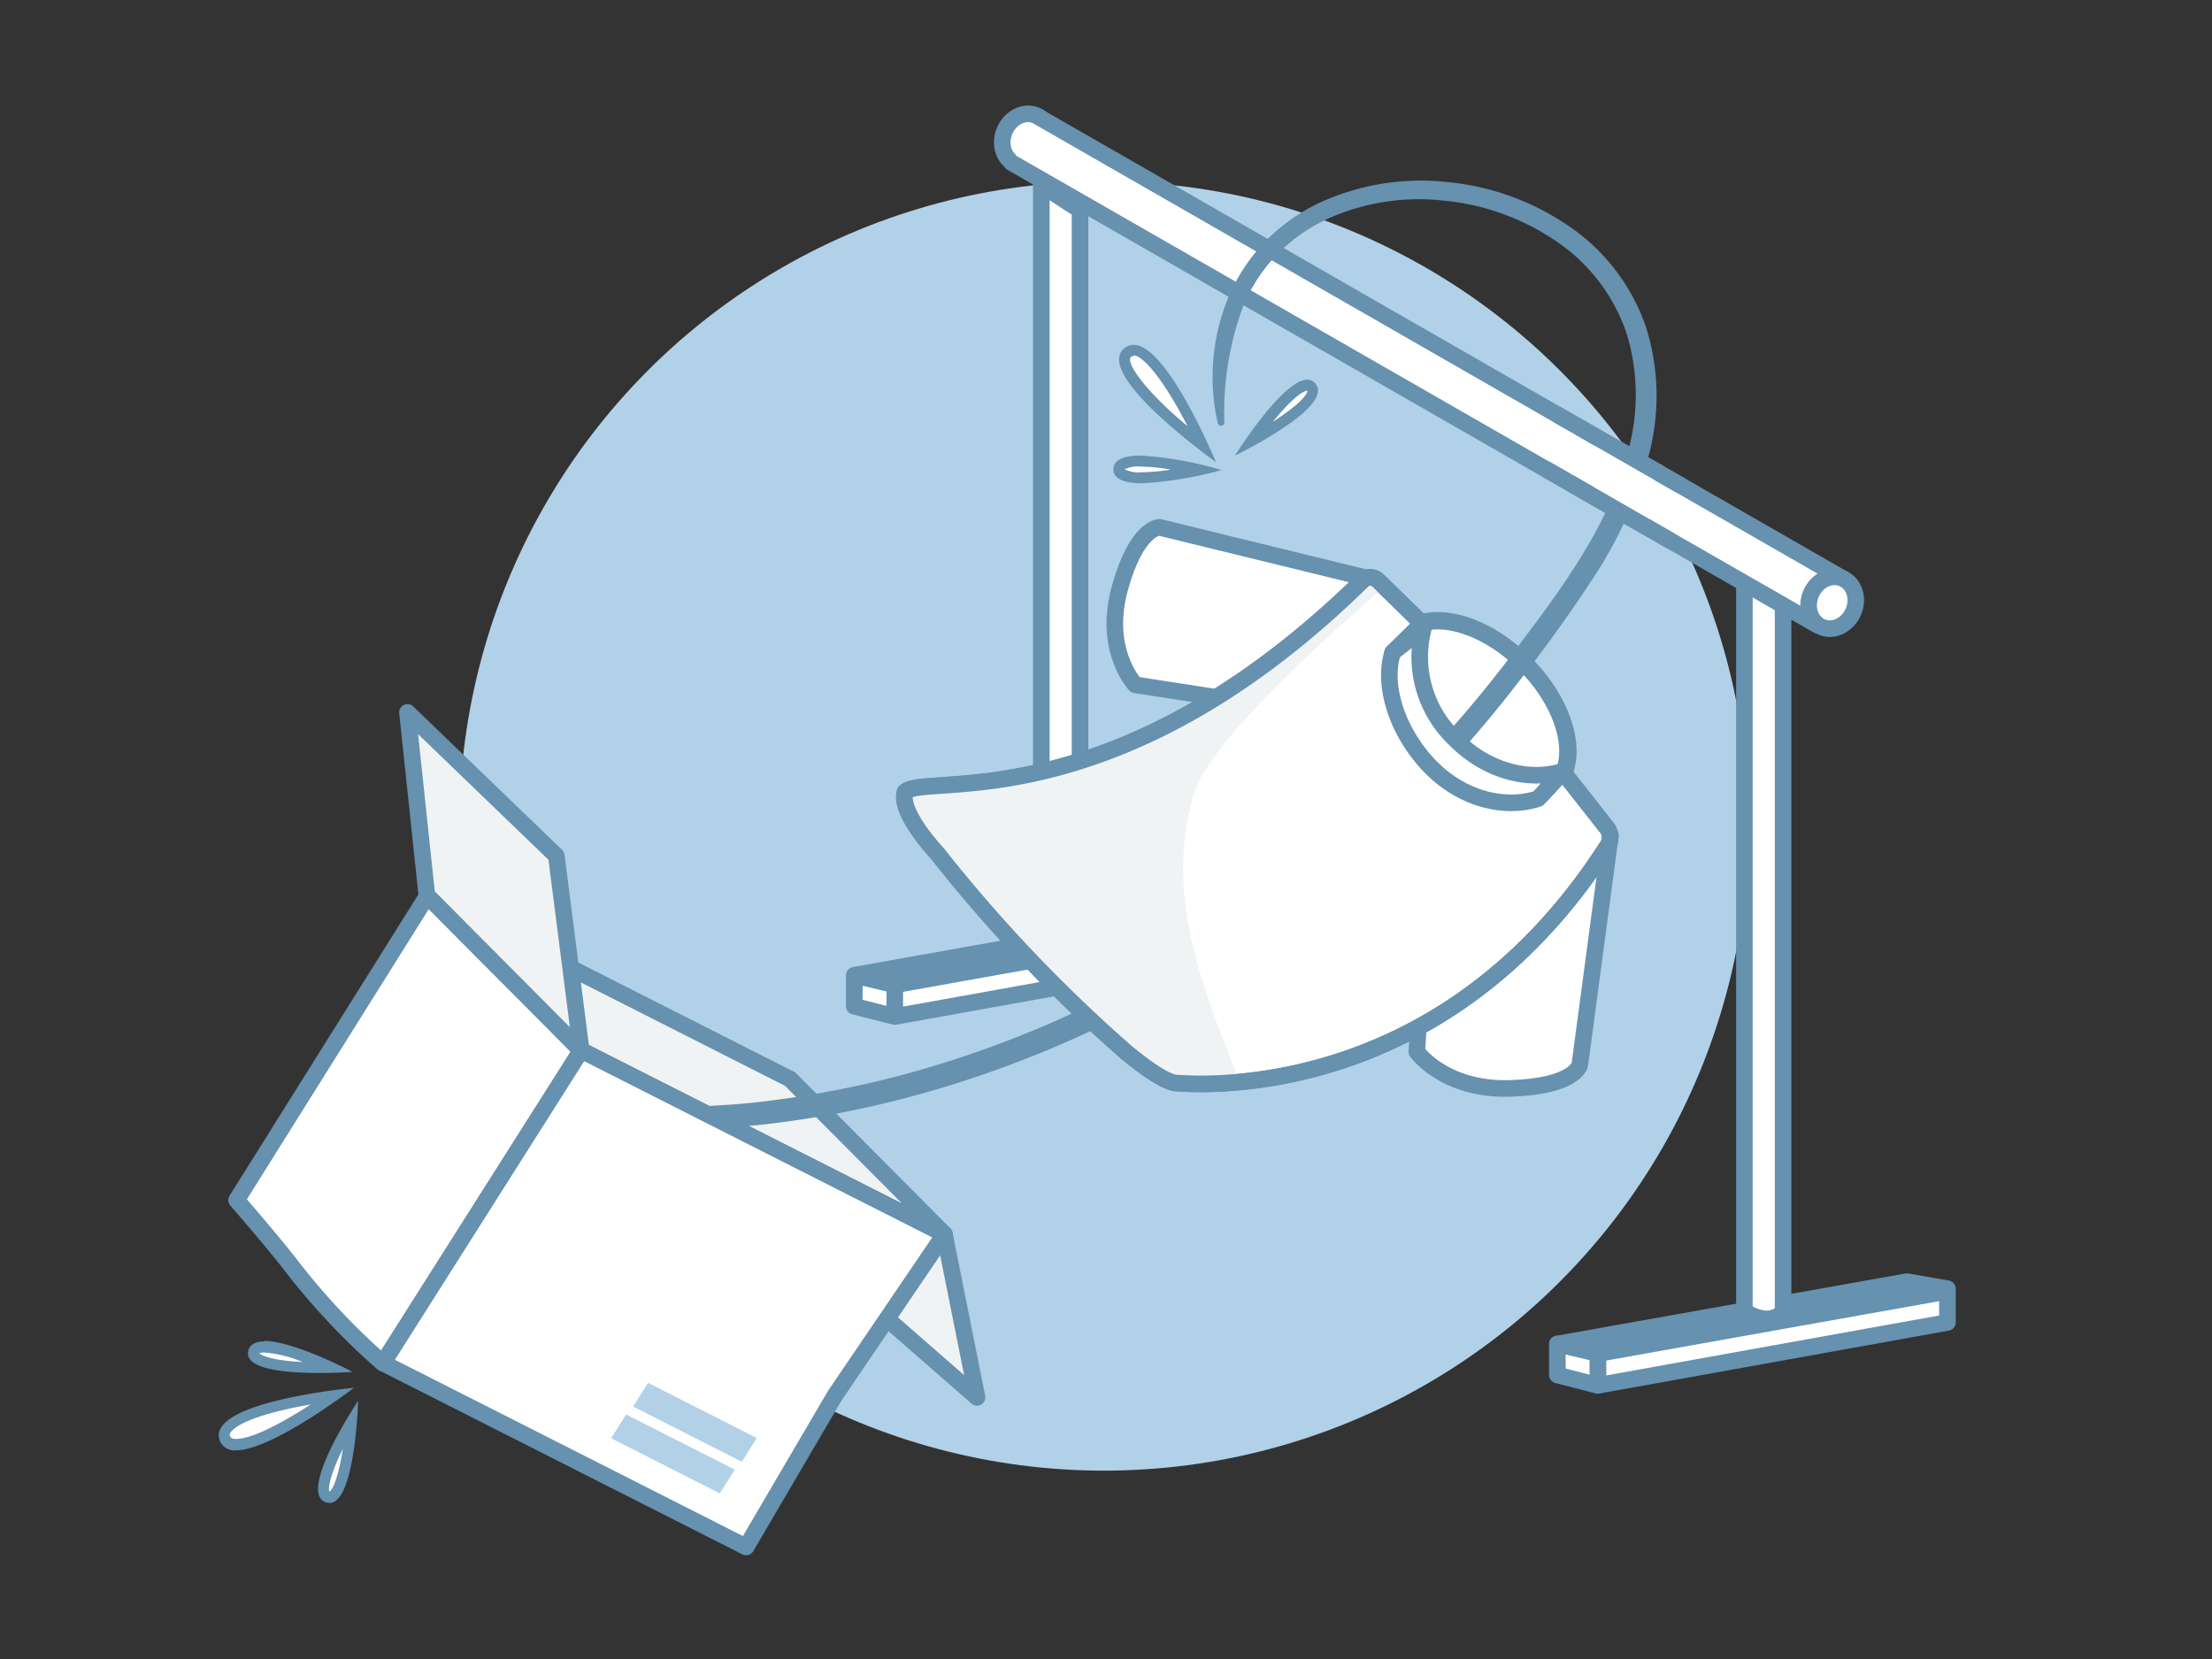 <svg id="Layer_1" data-name="Layer 1" xmlns="http://www.w3.org/2000/svg" viewBox="0 0 200 150"><rect x="0" y="0" width="200" height="150" fill="#333333" stroke="none"/><defs><style>.cls-1{fill:#b1d1e8}.cls-2,.cls-5,.cls-7{fill:#fff}.cls-3{fill:#6691af}.cls-10,.cls-4,.cls-8{fill:none}.cls-4{stroke:#171443}.cls-10,.cls-4,.cls-5,.cls-6,.cls-7{stroke-linecap:round;stroke-linejoin:round}.cls-10,.cls-4,.cls-5,.cls-6,.cls-8{stroke-width:1.5px}.cls-10,.cls-5,.cls-6,.cls-7,.cls-8{stroke:#6691af}.cls-6,.cls-9{fill:#f0f3f3}.cls-7{stroke-width:1.57px}.cls-8{stroke-miterlimit:10}.cls-11{fill:#b2d1e6}</style></defs><circle class="cls-1" cx="99.81" cy="74.69" r="58.28"/><path class="cls-2" d="M21.34 130.63c-.69 0-.89-.3-1-.55a.8.8 0 0 1 .09-.76c1-1.62 6.32-2.66 9.73-3.12-2.29 1.62-6.6 4.43-8.83 4.43z"/><path class="cls-3" d="M28.07 127c-2.37 1.53-5.19 3.1-6.73 3.1-.44 0-.48-.13-.52-.23a.3.3 0 0 1 0-.31c.67-1.06 3.91-2 7.21-2.56m3.97-1.52s-13.44 1.24-12.13 4.77a1.4 1.4 0 0 0 1.46.88c3.32 0 10.67-5.65 10.67-5.65z"/><path class="cls-2" d="M28.94 123.69c-3.17 0-5.39-.4-5.91-1.06a.41.41 0 0 1-.09-.38c0-.13.1-.46 1-.46 1.59 0 4.23 1.08 6 1.88z"/><path class="cls-3" d="M23.92 122.29a11.14 11.14 0 0 1 3.45.86c-2.69-.13-3.71-.57-3.93-.8a1.48 1.48 0 0 1 .48-.06m0-1c-.77 0-1.33.23-1.47.85-.39 1.73 3.58 2 6.49 2 1.64 0 2.94-.1 2.94-.1s-5.29-2.8-8-2.8z"/><path class="cls-2" d="M29.8 135.41h-.16a.47.47 0 0 1-.31-.32c-.38-1.12 1.05-4.11 2.46-6.49-.28 3.57-1.05 6.84-2 6.84z"/><path class="cls-3" d="M31 131c-.33 2.11-.8 3.59-1.21 3.87-.18-.39.21-1.87 1.21-3.87m1.38-4.34s-5.55 8.28-2.91 9.17a1 1 0 0 0 .32.06c2.34 0 2.59-9.23 2.59-9.23z"/><path class="cls-4" d="M160.47 52.7l2.37-.88M158.45 51.41l2.02 1.3"/><path class="cls-5" d="M144.47 122.39l31.61-5.64v2.82l-31.61 5.69v-2.87zM140.81 121.52l31.61-5.64 3.66.64-31.61 5.68-3.66-.68z"/><path class="cls-5" d="M140.81 124.32l3.66.94v-2.87l-3.66-.87v2.8zM161.22 52.34v66.22s-1 1.56-3.5 0v-68.5zM80.9 89.05l31.61-5.64v2.82L80.9 91.91v-2.86zM77.24 88.18l31.61-5.65 3.66.64-31.61 5.69-3.66-.68zM77.24 90.98l3.66.93v-2.86l-3.66-.87v2.8z"/><path class="cls-5" d="M97.65 19v66.21s-1 1.57-3.5 0V16.72z"/><ellipse class="cls-5" cx="92.74" cy="12.63" rx="2.39" ry="2.08" transform="rotate(-66.48 92.749 12.625)"/><path class="cls-5" d="M91.47 14.71l72.84 41.8 2.29-4.21-72.84-41.81"/><ellipse class="cls-5" cx="165.65" cy="54.49" rx="2.39" ry="2.08" transform="rotate(-66.48 165.66 54.487)"/><path class="cls-6" d="M72.96 112.92l-1.54-15.36 13.97 14.04 2.95 14.75-15.38-13.43z"/><path class="cls-5" d="M21.39 108.51s3.27 3.75 5 6a61.83 61.83 0 0 0 8.23 8.74L52.55 95 38.63 81z"/><path class="cls-6" d="M71.42 97.56L38.59 80.93l13.96 14.04 32.84 16.63-13.97-14.04z"/><path class="cls-6" d="M36.84 64.41l1.75 16.52 13.96 14.04-2.25-17.59-13.46-12.97z"/><path class="cls-2" d="M108.73 40.22c-2.79-2.15-7-5.81-7.06-7.73a.78.78 0 0 1 .32-.67.84.84 0 0 1 .51-.18c1.72 0 4.5 4.73 6.23 8.58z"/><path class="cls-3" d="M102.5 32.14c.9 0 2.87 2.45 4.86 6.38-3.53-2.93-5.17-5.2-5.19-6a.29.29 0 0 1 .13-.27.34.34 0 0 1 .2-.07m0-1a1.31 1.31 0 0 0-.81.28c-3 2.33 8.25 10.32 8.25 10.32s-4.38-10.6-7.44-10.6z"/><path class="cls-2" d="M113.17 39.86c1.66-2.37 3.9-5 5.06-5a.46.46 0 0 1 .35.16.52.52 0 0 1 .11.45c-.25 1.15-3.06 3.04-5.52 4.39z"/><path class="cls-3" d="M118.2 35.33c0 .52-1.3 1.63-3.11 2.81 1.33-1.65 2.54-2.78 3.11-2.81m0-1c-2.25 0-6.54 6.86-6.54 6.86s9.11-4.39 7.26-6.52a.9.9 0 0 0-.72-.34z"/><path class="cls-2" d="M103.25 43.2c-1.34 0-1.8-.27-2-.43a.46.46 0 0 1-.12-.33c0-.62 1.09-.75 2-.75a25.3 25.3 0 0 1 5.25.79 26.41 26.41 0 0 1-5.16.72z"/><path class="cls-3" d="M103.16 42.19a16.56 16.56 0 0 1 2.7.27 17.71 17.71 0 0 1-2.61.24 3 3 0 0 1-1.57-.26 2.67 2.67 0 0 1 1.48-.25m0-1c-1.41 0-2.46.31-2.49 1.23s1.1 1.28 2.58 1.28a34.13 34.13 0 0 0 7.19-1.2 32.78 32.78 0 0 0-7.28-1.31z"/><ellipse class="cls-7" cx="133.73" cy="64.16" rx="5.87" ry="9.73" transform="rotate(-44.89 133.738 64.158)"/><path class="cls-2" d="M141.96 43.67l5.04 2.8.57-5.2-5.39-3-.22 5.4z"/><path class="cls-8" d="M140.67 37.42l9.28 5.32M139.68 42.37l9.27 5.32"/><path class="cls-3" d="M59 100a64.17 64.17 0 0 0 11.13-.55 90.07 90.07 0 0 0 11-2.14 95 95 0 0 0 10.67-3.49A91.43 91.43 0 0 0 102 89.1a108 108 0 0 0 34-29c4.53-6 9.29-12 11.16-19.16a19 19 0 0 0-.06-10.7 16.33 16.33 0 0 0-6.4-8.43 21.61 21.61 0 0 0-10.17-3.67 20.06 20.06 0 0 0-10.63 1.71 15.8 15.8 0 0 0-4.39 3.1 15.61 15.61 0 0 0-3 4.45 27.67 27.67 0 0 0-1.81 10.81.29.29 0 0 1-.3.29.3.3 0 0 1-.29-.23 18.88 18.88 0 0 1 1-11.5 16.54 16.54 0 0 1 3.29-4.94 17 17 0 0 1 4.83-3.46 21.85 21.85 0 0 1 11.51-1.92 23.26 23.26 0 0 1 11 3.92 18.11 18.11 0 0 1 7.12 9.31 20.78 20.78 0 0 1 .14 11.75A38 38 0 0 1 144.22 52c-2.1 3.22-4.3 6.31-6.66 9.32A109.37 109.37 0 0 1 103 91a91 91 0 0 1-10.43 4.8 97.22 97.22 0 0 1-10.92 3.54 90.15 90.15 0 0 1-11.28 2.17 66.09 66.09 0 0 1-11.57.49 1 1 0 0 1 .1-2z"/><path class="cls-2" d="M144.06 44.88l5.04 2.79.58-5.2-5.4-3-.22 5.41z"/><path class="cls-8" d="M142.77 38.62l9.27 5.32M141.78 43.57l9.27 5.33"/><path class="cls-5" d="M116.37 64.05c-.64-.11-13.72-2.13-13.72-2.13s-2.94-3.09-1.41-8.69 3.6-5.55 3.6-5.55l19.38 4.74s-3.97 12.32-7.85 11.63zM128.91 81.58c0 .63-.81 13.51-.81 13.51s2.47 3.49 8.41 3.32 6.33-2.14 6.33-2.14l2.77-20.74s-16.56 2.2-16.7 6.05z"/><path class="cls-5" d="M145.35 74.92a1.46 1.46 0 0 1-.09 1.7c-15.19 23.6-37.73 21.33-38.82 21.31s-3.19-1.63-4.58-2.77a135 135 0 0 1-17.11-18s-3.51-3.71-2.91-5.56c1.8-1.73 19 2.8 41.34-19.09a1 1 0 0 1 1.37-.06l3.51 3.42.52.52-2.66 2.61 3.93 10.24 9.6 2.55 1.86-2z"/><path class="cls-9" d="M89 70.33c0 .1-7.25.63-7 1.79.51 2.56 7.14 10 9.21 12.16 9.06 9.21 14.39 13.18 14.68 13.19l6-.18c-4.13-10.12-6.25-17.33-4-25.35 1.14-4.11 9.11-11.78 16.89-18.55-.26-.26-.45-.47-.6-.59a2.11 2.11 0 0 0-.63.17S109.6 68.58 89 70.33z"/><path class="cls-10" d="M145.35 74.92a1.46 1.46 0 0 1-.09 1.7c-15.19 23.6-37.73 21.33-38.82 21.31s-3.19-1.63-4.58-2.77a135 135 0 0 1-17.11-18s-3.51-3.71-2.91-5.56c1.8-1.73 19 2.8 41.34-19.09a1 1 0 0 1 1.37-.06l3.51 3.42.52.52-2.66 2.61 3.93 10.24 9.6 2.55 1.86-2z"/><path class="cls-5" d="M128.7 56.81a10.24 10.24 0 0 0 2.84 10c2.83 2.88 6.68 3.9 9.77 2.92l-2.24 2.48c-3.09 1-6.94 0-9.77-2.92s-4.37-7.15-3.38-10.3zM67.46 139.87l-32.83-16.63 17.92-28.27 32.84 16.63-9.88 14.54-8.05 13.73z"/><path class="cls-11" d="M65.08 135.03l-9.82-4.99 1.35-2.15 9.83 4.99-1.36 2.15zM67.07 132.17l-9.83-5 1.35-2.14 9.83 4.99-1.35 2.15z"/></svg>